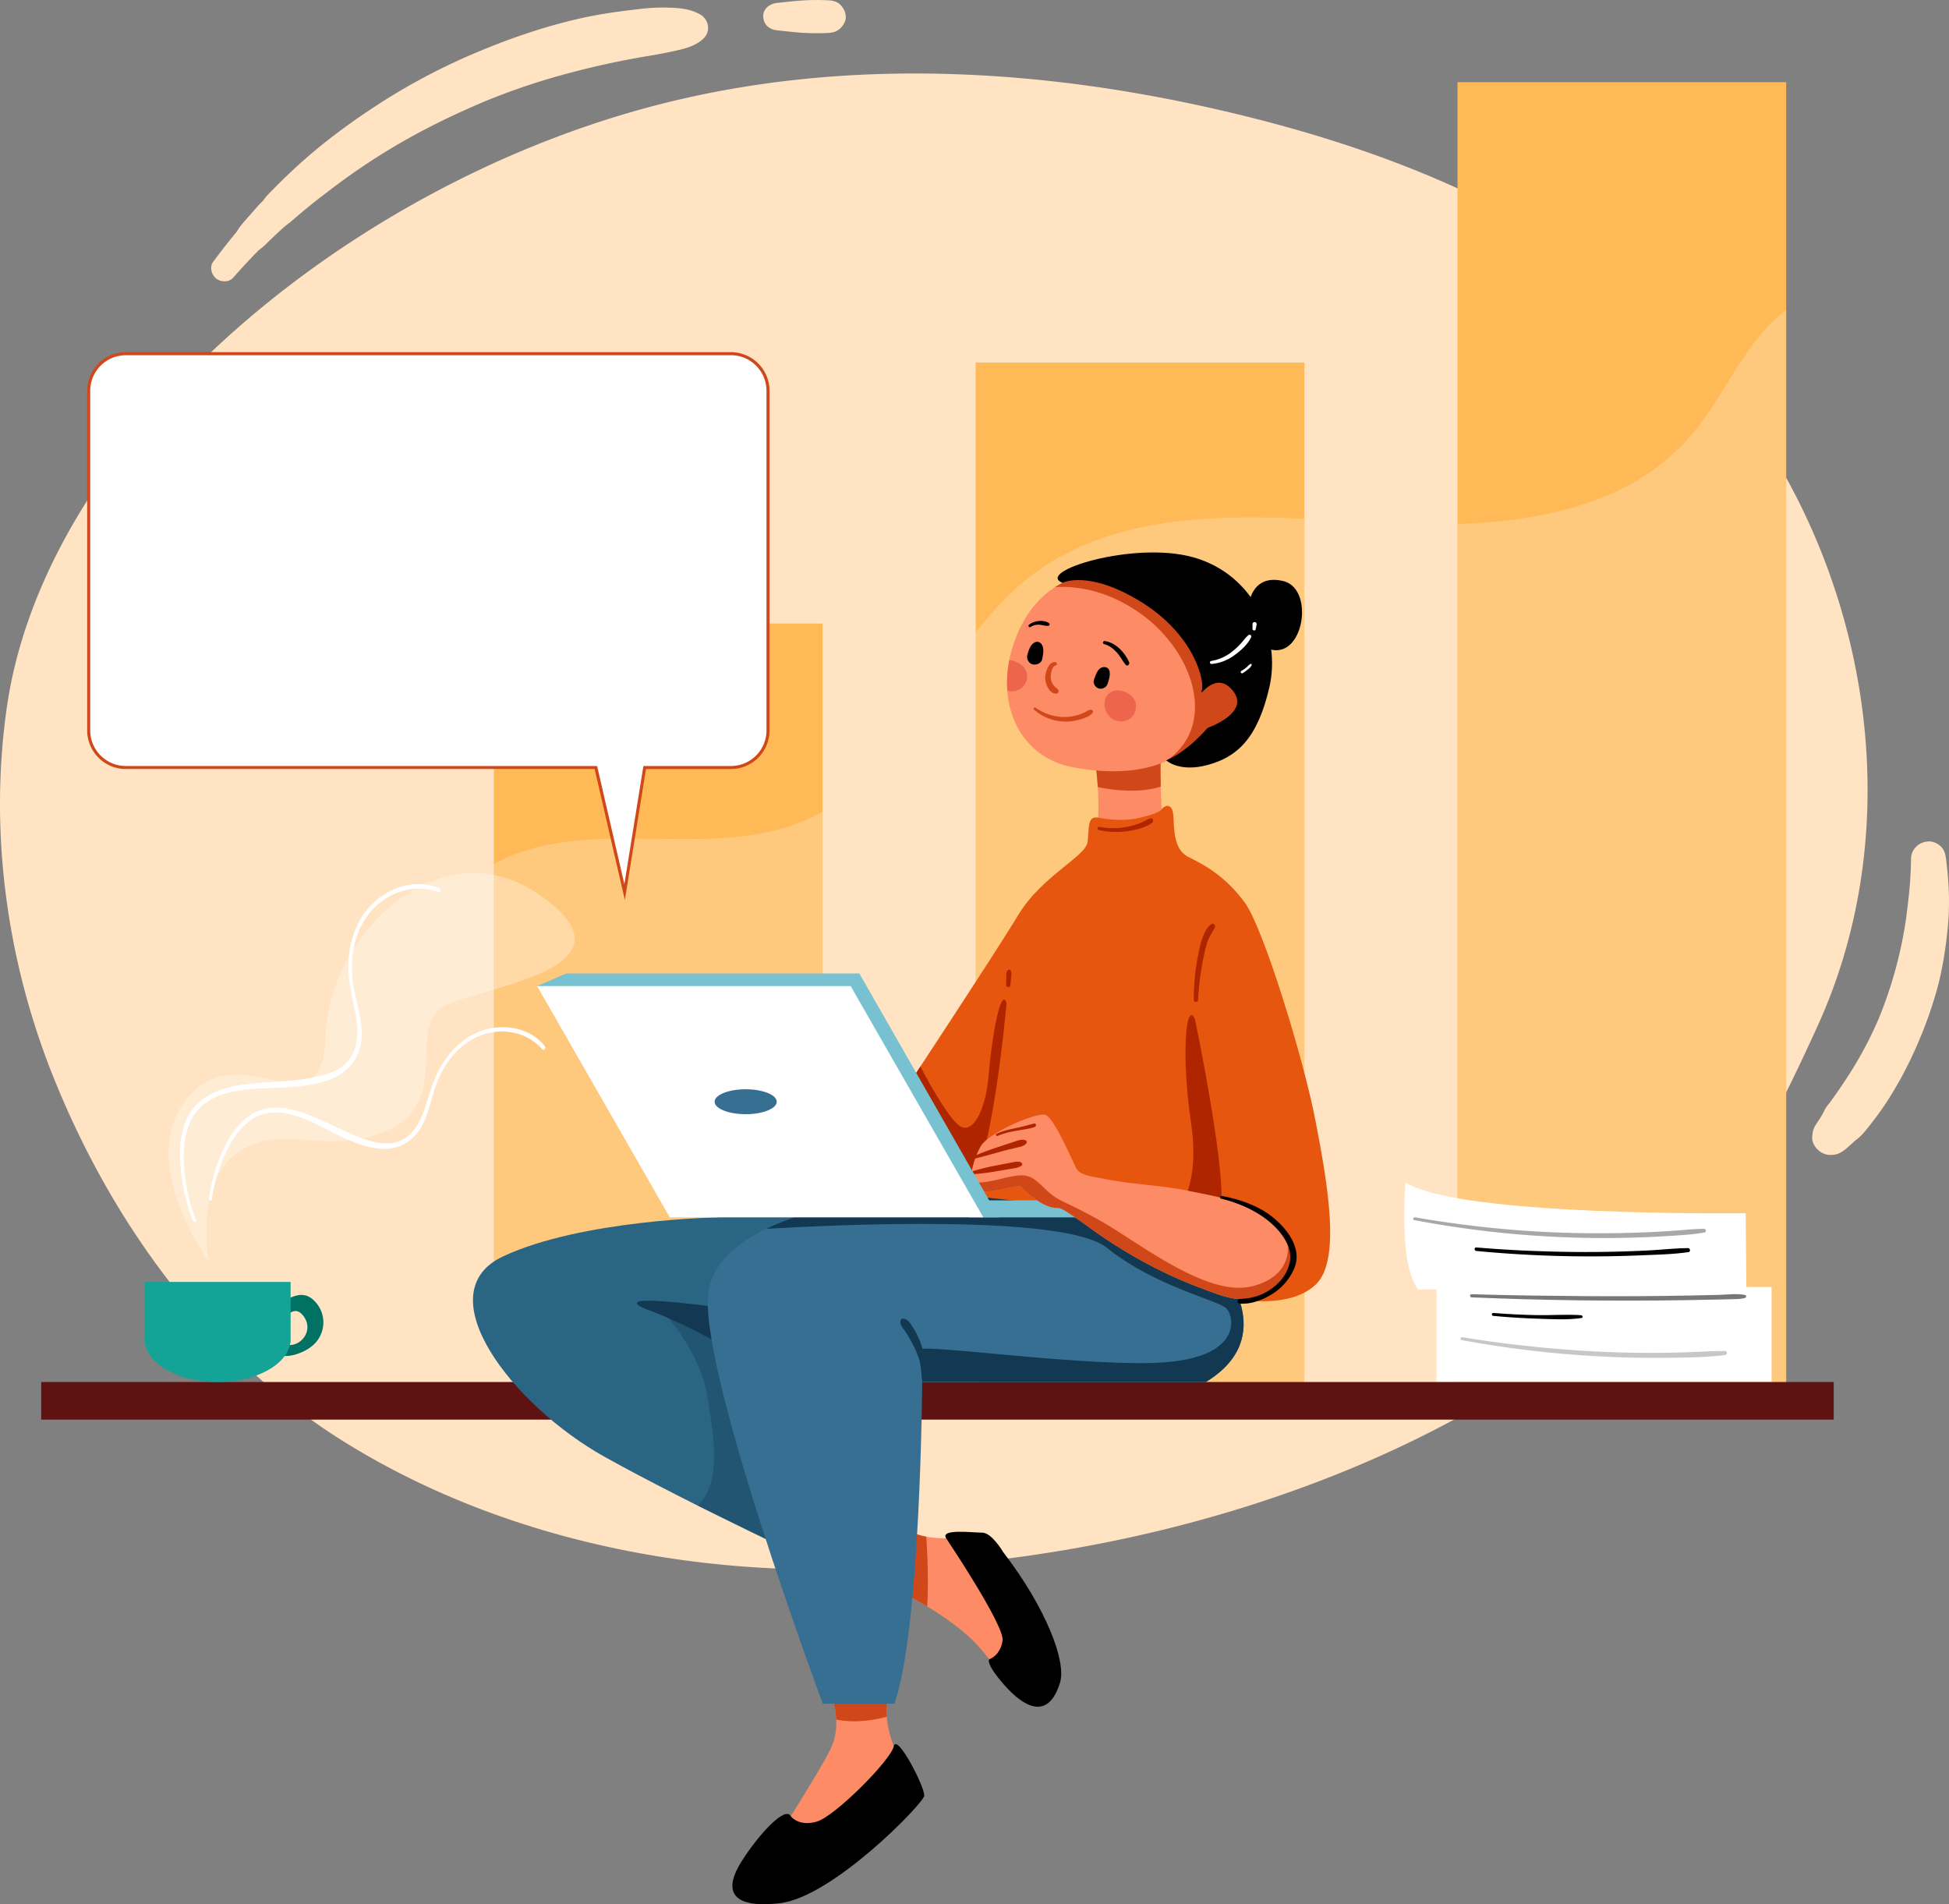 <svg xmlns="http://www.w3.org/2000/svg" viewBox="0 0 2559.08 2500"><rect x="0" y="0" width="2559.08" height="2500" fill="#808080" stroke="none"/><defs><style>.cls-1{fill:#ffe3c2;}.cls-2{fill:#ffb957;}.cls-3{opacity:0.23;}.cls-4{fill:#fff;}.cls-5{opacity:0.34;}.cls-6{opacity:0.53;}.cls-7{opacity:0.22;}.cls-8{fill:#5e1212;}.cls-9{fill:#fd8b66;}.cls-10{fill:#d04719;}.cls-11{fill:#2a6684;}.cls-12{fill:#133852;}.cls-13{opacity:0.37;}.cls-14{fill:#376f92;}.cls-15{fill:#e6560f;}.cls-16{fill:#af2500;}.cls-17{fill:#78c1d0;}.cls-18{fill:#ce1b1b;}.cls-19{fill:#007264;}.cls-20{fill:#13a497;}.cls-21{opacity:0.32;}</style></defs><g id="Layer_2" data-name="Layer 2"><g id="_02" data-name="02"><path class="cls-1" d="M1622.21,1982.3c-196.34,59.82-407.17,85.84-605.23,76.85-196.93-8.94-395.06-61-563.47-165.23-178.1-110.27-307-288.53-384.09-481.59C8.61,1260.06-14.33,1091.71,8.91,929.09,31.32,772.34,120,627.12,227.46,512.35,392.79,335.72,625.33,200,859,138.82c249.16-65.24,512.39-49.67,761.05,10,240.1,57.59,473,157.4,636.13,349.69A786.47,786.47,0,0,1,2341,619.56c124.37,219.6,151,495.12,46.08,726.27-48.44,106.71-106,221.88-183.55,310.55-76.12,87-195.9,154.41-296.64,208.59C1818.13,1912.72,1722,1951.88,1622.21,1982.3Z"/><path class="cls-1" d="M919.86,19.31C907,11.66,892.11,10.37,877.37,10a250.52,250.52,0,0,0-35.28,1.57c-25.26,2.87-50.82,6.17-75.69,11.58-45.91,10-91.09,25.17-134.47,43.1a828.33,828.33,0,0,0-130.56,67.71c-40.81,26.13-80.44,55.39-115.92,88.46q-14.38,13.4-28.13,27.46c-2.15,2.21-4.35,4.39-6.44,6.66s-3.77,4.63-5.59,7l-.51.66c.55-.75.29-.53-.8.7-4.63,4.4-8.78,9.49-13,14.26s-8.58,9.63-12.72,14.58a70.91,70.91,0,0,0-5,6.56c-.4.6-3,4.62-2.1,3.53-1.64,2.07-3.4,4.06-5.06,6.11Q292.48,326.67,279.7,344c-5,6.77-1.7,17.14,4.35,21.81,6.27,4.84,16.63,5,22.2-1.32q13.2-15.07,27.12-29.49l3.22-3.32,1.62-1.65c.19-.19.67-.73,1-1.16a2.46,2.46,0,0,1,.27-.24l3.22-2.46a58.37,58.37,0,0,0,5.46-4.69q7.17-7,14.49-13.9,3.66-3.44,7.37-6.83l3.43-3.12,1.25-1.12a25.53,25.53,0,0,0,3.24-2.42c2.65-1.93,5.14-4,7.61-6.19s5.08-4.38,7.64-6.54q7.68-6.51,15.52-12.83,3.93-3.17,7.88-6.29l3.67-2.86.11-.09.2-.15c3.33-2.54,6.67-5.06,10-7.62.62-.47,1.25-.95,1.87-1.44l4-3.08q8-6,16.08-11.9,16.24-11.74,33-22.7,33.62-22,69.17-40.76c25.75-13.62,52.24-25.92,79-37.35a866.61,866.61,0,0,1,106.76-36.5,1104.08,1104.08,0,0,1,113-24.68c10.64-1.7,21-3.77,31.56-6.07,12.1-2.64,24.69-5.59,34.76-13.11,5.86-4.37,9.95-9.63,9.95-17.33A20.25,20.25,0,0,0,919.86,19.31Z"/><path class="cls-1" d="M1110.57,21.77c-.26-5.82-2.84-10.88-6.74-15.14C1098.58.92,1091,.44,1083.79.2c-6.88-.23-13.68-.27-20.56-.08-14.41.41-28.74,2.24-43.09,3.69-9.32.94-18.42,7.59-18,18,.47,10.54,7.92,17,18,18,14,1.41,28,3.27,42.11,3.66,6.88.19,13.68.21,20.56,0s13.15-.39,18.85-4.79C1106.57,34.78,1110.86,28.31,1110.57,21.77Z"/><path class="cls-1" d="M2555.18,1127.65c-.83-6.34-2-11.54-6.73-16.25-4-4-10.53-7-16.25-6.73-12.56.56-22.85,10.09-23,23a498.26,498.26,0,0,1-4.39,60.77l1-7.24c-1.08,7.88-1.93,15.79-2.92,23.68a557.37,557.37,0,0,1-36.19,132.7,506.93,506.93,0,0,1-38.92,73.25c-7.77,12.08-15.87,24-24.37,35.6-1.89,2.57-4,5-5.75,7.66-2.09,3-3.39,6.55-5.27,9.73s-3.9,6.24-5.9,9.32c-.86,1.32-1.76,2.61-2.59,3.94-3.15,5-3.87,9.43-4.43,15.22-.73,7.4,4,14.75,9.55,19,6.4,4.94,13.32,5.87,21.14,4.34,8.93-1.74,16.68-10.16,23.44-16.09.56-.49,1.59-1.46,2.19-2.06l.55-.41a66.71,66.71,0,0,0,12.32-11.73,440.79,440.79,0,0,0,27.57-37,501,501,0,0,0,37.59-68.74,559.53,559.53,0,0,0,29.16-79.39c7.55-27.12,11.85-55.19,14.56-83.17C2560.42,1187.21,2559.05,1157.39,2555.18,1127.65Z"/><rect class="cls-2" x="648.46" y="818.65" width="431.54" height="889.76"/><rect class="cls-2" x="1281.11" y="475.96" width="431.54" height="1340.76"/><rect class="cls-2" x="1913.75" y="107.89" width="431.54" height="1724.02"/><g class="cls-3"><path class="cls-4" d="M1063.21,1074.17q8.64-4,16.79-8.69V1708.4H648.46V1134.1q5.73-3.09,11.66-5.85C784.16,1070.52,939.26,1132.1,1063.21,1074.17Z"/></g><g class="cls-3"><path class="cls-4" d="M1712.65,681V1816.72H1281.11V830.42c20.85-26.8,43.51-51.7,69.92-72.37C1450.61,680.1,1583.32,675.06,1712.65,681Z"/></g><g class="cls-3"><path class="cls-4" d="M2345.29,406.75V1831.91H1913.75V688c117.91-3.94,234.28-30.53,308-118C2265.69,517.77,2292.66,445.68,2345.29,406.75Z"/></g><path class="cls-4" d="M2292.15,1592.82s-377.92,5-446.56-40.52c0,0-9.92,107.51,16.54,140.59h24v121.52h440V1689.58H2293Z"/><g class="cls-5"><path d="M1857,1601.82a1332.76,1332.76,0,0,0,297,22.71q21.4-.78,42.77-2.22c13.74-.93,27.85-1.64,41.38-4.32,2.68-.53,2-4.69-.64-4.69-12.25,0-24.63,1.4-36.86,2.28s-24.61,1.59-36.92,2.14q-37,1.63-74,1.37a1370.8,1370.8,0,0,1-147.59-8.82q-42.26-4.82-84.2-12.06c-2.35-.41-3.38,3.16-1,3.61Z"/></g><path d="M1938.35,1642.35a1574.5,1574.5,0,0,0,217.93,5.67c20.18-.87,40.81-1.21,60.8-4.19,3-.44,2.24-5.28-.71-5.24-18,.24-36.14,2.29-54.17,3.18s-36.17,1.48-54.27,1.76c-36.19.57-72.38-.13-108.54-1.8q-30.56-1.41-61-4c-3-.24-2.91,4.32,0,4.6Z"/><g class="cls-6"><path d="M1932.16,1703.28q140.41,5.94,280.94,3.67,19.92-.3,39.84-.75,9.46-.21,18.93-.46c6.54-.17,13.1.06,19.46-1.68,1.84-.51,2-3.47,0-3.89-11-2.3-23.23-.46-34.4-.17q-17.43.45-34.87.79-34.86.68-69.74.9c-46.83.3-93.66-.11-140.48-.78q-39.84-.59-79.68-1.75c-2.66-.08-2.64,4,0,4.12Z"/></g><path d="M1960.68,1727.6q29.27,2.75,58.65,3.69c18.87.59,38.55,1.81,57.28-.9,2.21-.32,1.48-3.54-.49-3.68-19.12-1.38-38.59.23-57.77-.11s-38.48-1.32-57.67-2.85c-2.47-.19-2.44,3.62,0,3.85Z"/><g class="cls-7"><path d="M1919.25,1759.35a1397.06,1397.06,0,0,0,269.32,23.26c25.32-.25,51.09-.53,76.26-3.51,3.37-.4,3.59-5.47,0-5.43-22.49.22-45,1.75-67.46,2.18s-45,.39-67.51-.2c-44.34-1.16-88.59-4.47-132.67-9.41q-38.58-4.34-76.92-10.6c-2.4-.39-3.47,3.25-1,3.71Z"/></g><rect class="cls-8" x="54.09" y="1814.41" width="2353.6" height="49.36"/><path class="cls-9" d="M1132.43,2386.59c-41.61,46.54-131.86,57.12-131.86,57.12s74-114.23,90.25-148.08c6.22-13,7.67-26.43,7.1-38.12a104.07,104.07,0,0,0-7.1-33.09s88.85-34.55,76.87,0c-3.27,9.42-4,19.56-3.29,29.51,1.91,26.53,14.31,51.58,17.39,57.22C1186,2318.91,1174,2340.06,1132.43,2386.59Z"/><path class="cls-9" d="M1363,2218.07c-26.79,12-43.72-16.22-76.15-54.29-17.78-20.88-46.58-40.89-69.42-54.73-18.83-11.4-33.61-18.6-34.84-18.6,0,0-5.74-95.19,13.3-80.38,4.6,3.58,11.82,5.91,20.28,7.4,26.6,4.67,65.47.89,73.49.35,10.59-.7,69.81,79,86,126.22S1389.79,2206.09,1363,2218.07Z"/><path class="cls-10" d="M1167.69,2224.42c-3.27,9.42-4,19.56-3.29,29.51-17.11,4.48-42.67,8.67-66.48,3.58a104.07,104.07,0,0,0-7.1-33.09S1179.67,2189.87,1167.69,2224.42Z"/><path class="cls-10" d="M1217.43,2109.05c-18.83-11.4-33.61-18.6-34.84-18.6,0,0-5.74-95.19,13.3-80.38,4.6,3.58,11.82,5.91,20.28,7.4C1217.94,2040.73,1219.32,2079.61,1217.43,2109.05Z"/><path class="cls-9" d="M1526.89,1094.09s-103.94,57.69-91,16.11c7.15-22.87,7.07-53.76,5.55-76.92-1.25-19-3.46-32.75-3.46-32.75s93-65.48,87.83-31.18c-2.22,14.69-2.35,39.69-1.77,63.46C1524.85,1064.54,1526.89,1094.09,1526.89,1094.09Z"/><path class="cls-10" d="M1525.85,969.35c-2.22,14.69-2.35,39.69-1.77,63.46-28,8.52-59.93,5.23-82.6.47-1.25-19-3.46-32.75-3.46-32.75S1531.06,935.05,1525.85,969.35Z"/><path class="cls-11" d="M1120.94,2075.5s-15.36-7.11-40.14-18.81c-24.33-11.49-57.74-27.4-94.62-45.38-63.59-31-137.48-68-192.88-99-120.25-67.19-235.28-215-132.45-263s281.22-51.06,281.22-51.06,168.41-60.29,222.43-33.41S1120.94,2075.5,1120.94,2075.5Z"/><path class="cls-12" d="M847.32,1718.42S999.08,1770.7,1069.55,1872s16.53-134.38,16.53-134.38S774.13,1685.79,847.32,1718.42Z"/><g class="cls-13"><path class="cls-12" d="M1080.8,2056.69c-24.33-11.49-127.65-61.93-164.53-79.91,30.44-30.85,22-83.21,13.06-141.17-9-58.13-51.88-105.16-51.88-105.16s207.56,2.38,246.39,72C1157.86,1863.5,1117,2010.12,1080.8,2056.69Z"/></g><path class="cls-14" d="M1583.29,1814.41H1210.87s-1.92,324.44-36.48,422.34h-94.06s-167-448.07-149.74-543.28c6.61-36.46,38.57-62.24,75.49-80.18,59.48-28.88,131.83-37.39,131.83-37.39s431-122.39,466,88.77C1603.92,1664.67,1681.2,1754.9,1583.29,1814.41Z"/><path d="M1038.31,2384.45s10.21,14.13,34.19,7.08,97-80.54,101-98.79,41.4,54.37,40,64.94-120.58,133.27-189.68,141-71.92-20.45-50.06-55S1030.93,2370.31,1038.31,2384.45Z"/><path d="M1242.41,2019.71s76.87,114.46,74,134.2-17.41,24.5-17.41,24.5-6.32,4.49,20.43,34.63c24.48,27.59,56.81,46.8,72.43-4,8.29-27-16.94-96-74.75-171.49,0,0-14.8-25.39-27.49-25.39S1233.79,2006.66,1242.41,2019.71Z"/><path class="cls-12" d="M1583.29,1814.41H1210.87s-2.68-31.83-5.44-42,234.8,24.86,329.64,15.66,85.62-58.93,75.5-70S1518.43,1690.26,1453,1638c-55.21-44.08-354.79-30.15-446.94-24.73,59.48-28.88,131.83-37.39,131.83-37.39s431-122.39,466,88.77C1603.92,1664.67,1681.2,1754.9,1583.29,1814.41Z"/><path class="cls-12" d="M1215,1793.39c-.94-12.27-3.17-23.55-8-34.93a109.11,109.11,0,0,0-8.5-16c-3.1-4.89-6-10.16-12-11.2a3.47,3.47,0,0,0-4.33,3.29c-.14,5.73,3.42,9.08,6.55,13.62a141.15,141.15,0,0,1,8.57,14.4,147.7,147.7,0,0,1,12.51,31.53c.72,2.8,5.39,2.31,5.16-.69Z"/><path class="cls-9" d="M1634,926.53c-.94,3.32-16.39,31.76-28.68,35.73-6.25,2-18.86-8-19.91-6.55a129.36,129.36,0,0,1-51.9,42.72c-34.33,15.64-76.81,17.79-124.16,9-52.49-9.78-83.15-50.68-86.77-100.81a150.38,150.38,0,0,1,2.59-39.79,173.86,173.86,0,0,1,8.68-29.63c13.66-35,33.6-54.95,51.42-66.36,21.77-13.94,40.36-15.06,40.36-15.06s89.56,7.4,131.75,36.27C1596,818.4,1649.11,873.35,1634,926.53Z"/><path class="cls-10" d="M1634,926.53c-.94,3.32-16.39,31.76-28.68,35.73-6.25,2-18.86-8-19.91-6.55a129.36,129.36,0,0,1-51.9,42.72c.15-.85.25-1.31.25-1.31,62.57-44.82,36-138.17-33.61-189.64-47.27-34.93-91.41-38.19-114.88-36.67,21.77-13.94,40.36-15.06,40.36-15.06s89.56,7.4,131.75,36.27C1596,818.4,1649.11,873.35,1634,926.53Z"/><path d="M1395.19,765.18s34-17.77,103.64,25.37,83.68,104.47,79,116.42,17.67-29.1,41.06,0-33.47,48.74-33.47,48.74-24.29,29.82-54.14,42.52c0,0,16.93,16.33,54.87,5.94s65-34.3,80.56-101.87-20.79-148.13-99.27-170.48S1358.07,750.72,1395.19,765.18Z"/><path d="M1639.16,796.79s2.6-44.7,46.26-33.79,24.43,115.39-27.54,85.24S1639.16,796.79,1639.16,796.79Z"/><path class="cls-15" d="M1441.87,1073.37s28.37,6.74,55.92,0,27.35-11,27.35-11,8.51-9.87,13.71,0-3.64,50.39,21.83,62.87,49.9,27.56,73.81,59.78,76.92,203.75,93,287.43,33.27,183,0,214.14-95.11,19.75-95.11,19.75-66-60.81-125.78-95.11-276.51-38-323.29-56.14-10.4-100.83-10.4-100.83,132-199.8,163.73-252.45,89.39-77.08,91.47-96.83S1427.86,1071.17,1441.87,1073.37Z"/><path class="cls-16" d="M1321.59,1317.06s-18.19,212.58-53.53,256.76-113.83-11.43-118-27.54,0-79.53,17.15-103.44,28.09-22.5,28.09-22.5l13.23-20.11s32,62.36,50.16,76.92,35.87-19.75,39.5-66.53S1314.32,1293.15,1321.59,1317.06Z"/><path class="cls-16" d="M1569,1337.85s45.22,217.41,32.74,252.68-57.17,0-57.17,0,32.22-29.7,19.23-117S1557,1312.39,1569,1337.85Z"/><rect class="cls-17" x="1272.28" y="1575.9" width="166.21" height="22.36"/><path class="cls-9" d="M1690.84,1667.18c-10.5,21.62-35,39.53-59.61,38.74-18.42-.58-36.8-8.31-53.87-14.67q-25.93-9.68-50.87-21.82a651.35,651.35,0,0,1-94-56.33c-9.34-6.69-18.56-13.62-28.25-19.79-4.6-2.92-10.86-7.7-16.64-7.53-17.47.52-42.1-21.83-45.74-27s-31.7,6.75-54,5.72c-7.55-.36-11.19-5.28-12.3-12.32-2.14-13.81,5.42-35.76,12.3-47.46,10.39-17.67,72.76-44.7,84.72-41.06s36.9,64.46,41.58,71.73c5.29,8.23,25.12,10.07,33.44,11.83,37.1,7.82,75.18,8.46,112.3,16.07,36.55,7.5,74.47,13,106.16,36.71,5.37,4,9.7,9.08,14.22,13.55a57,57,0,0,1,9.77,12.67h0C1696.71,1638.19,1698.07,1652.33,1690.84,1667.18Z"/><path class="cls-16" d="M1276.78,1541.64a319.35,319.35,0,0,0,33.32-4.23l16.71-2.82c5-.84,10.47-1.2,14.56-4.37,1.7-1.33.52-3.91-1.18-4.47-4.52-1.48-9.94.13-14.51,1l-16.62,3.17a290.55,290.55,0,0,0-32.79,8c-2,.62-1.74,3.92.51,3.77Z"/><path class="cls-16" d="M1281.48,1520.76c11.87-3,23.62-6.38,35.44-9.61,5.6-1.53,11.25-2.82,16.89-4.21,5.15-1.26,10.82-1.76,14.07-6.33a2.44,2.44,0,0,0-.88-3.33c-5.15-2.37-10.28.06-15.39,1.67-5.85,1.85-11.64,3.88-17.47,5.77-11.58,3.76-22.93,7.79-34.14,12.53-2.06.87-.56,4,1.48,3.51Z"/><path class="cls-16" d="M1310.05,1491.21c7.9-3.46,16.28-5.22,24.73-6.76,7.9-1.43,16.47-2.09,24-5,2.65-1,1.66-5.09-1.2-4.34-8.52,2.23-16.81,4.51-25.46,6.23-8.14,1.63-16.1,3.64-23.68,7.09-1.87.86-.24,3.57,1.61,2.75Z"/><path class="cls-10" d="M1690.84,1667.18c-10.5,21.62-35,39.53-59.61,38.74-18.42-.58-36.8-8.31-53.87-14.67q-25.93-9.68-50.87-21.82a651.35,651.35,0,0,1-94-56.33c-9.34-6.69-18.56-13.62-28.25-19.79-4.6-2.92-10.86-7.7-16.64-7.53-17.47.52-42.1-21.83-45.74-27s-31.7,6.75-54,5.72c-7.55-.36-11.19-5.28-12.3-12.32,6.59.85,18,.69,36.74-4,34.68-8.67,39.73-7.23,59.25,11.91s24.56,14.82,75.13,43.71,138.7,99.7,197.58,84.89c58.36-14.69,46-61.68,45.79-62.48C1696.71,1638.19,1698.07,1652.33,1690.84,1667.18Z"/><polygon class="cls-17" points="705.25 1294.6 743.21 1278.05 1128.34 1278.05 1311.59 1598.26 1291.15 1598.26 705.25 1294.6"/><path class="cls-16" d="M1573.12,1312.72a382.22,382.22,0,0,1,6.33-51.8,218.63,218.63,0,0,1,5.3-22.46c2.37-7.73,6.56-13.67,10.26-20.69,1.43-2.72-1.66-6.61-4.56-4.56-6.07,4.31-9.22,11.69-11.67,18.52-2.92,8.17-4.62,16.82-6.22,25.33a294.36,294.36,0,0,0-5.07,55.66c0,3.64,5.43,3.59,5.63,0Z"/><path class="cls-16" d="M1442.54,1089.63a101.49,101.49,0,0,0,36.35,1.78c11-1.48,24.69-4.45,33.84-11.17,2.61-1.92,1.19-7.13-2.42-5.74-5.33,2-10.22,5.06-15.62,7a97.94,97.94,0,0,1-15.71,4.23,95.92,95.92,0,0,1-35.31-.19c-2.64-.5-3.8,3.46-1.13,4.07Z"/><path class="cls-16" d="M1326.41,1294.13c.56-3.75,1-7.45,1.27-11.24.24-3.37,1.07-6.51-1.19-9.27a2.22,2.22,0,0,0-3.11,0c-2.38,2.23-2,5.52-2.12,8.57-.21,3.76-.28,7.46-.19,11.22.06,2.92,4.87,3.87,5.34.72Z"/><path d="M1603.42,1573.68c27.82,6.81,56.93,20.45,75.79,42.56,9.75,11.43,17.69,26.73,14,42.13-3.11,13.06-10.71,23.45-21.25,31.76-12.82,10.1-28,14.81-44.14,15.23-4,.1-3.88,5.8,0,6.09,14.87,1.12,30.26-4.8,42.68-12.61a73.87,73.87,0,0,0,28.41-32.54c14.11-30.73-16.76-63.28-41.16-77.46-16.14-9.37-35.08-15.32-53.37-18.69-2.29-.42-3.29,3-1,3.53Z"/><polygon class="cls-4" points="1291.15 1598.26 879.46 1598.26 705.25 1294.6 1116.94 1294.6 1291.15 1598.26"/><ellipse class="cls-14" cx="979.09" cy="1446.43" rx="40.79" ry="16.36"/><path class="cls-4" d="M1590.67,871.68a58.23,58.23,0,0,0,29.25-10.85c8.45-5.94,18.46-14.6,22.78-24.18a2.26,2.26,0,0,0-3.53-2.73c-3.76,3.13-6.58,7.3-9.89,10.9a94.19,94.19,0,0,1-11.76,10.91,59.7,59.7,0,0,1-27.37,12.08c-2.18.34-1.69,4,.52,3.87Z"/><path class="cls-4" d="M1648.69,826.23l1.26-6.08a2.74,2.74,0,0,0-.71-2.66l-.25-.21a2.41,2.41,0,0,0-2.79-.36l-.27.14a2.72,2.72,0,0,0-1.35,2.36l0,6.25c0,2.32,3.65,2.94,4.14.56Z"/><path class="cls-4" d="M1631.6,883.79a50.13,50.13,0,0,0,6.93-4.94c2-1.67,4.23-3.47,5-6,.3-.92-.75-1.53-1.51-1.16-2.15,1-3.67,3.1-5.48,4.62a44,44,0,0,1-6.68,4.55c-1.89,1.07-.17,4,1.71,2.92Z"/><path d="M1366.55,844.56a6.72,6.72,0,0,0-6.59-1.74c-7,2.51-9.16,10.53-11,17-1.42,5.09,1.75,11.23,7.06,12.44,4.94,1.12,11.43-1.5,12.44-7.06C1369.65,858.78,1371.73,849.81,1366.55,844.56Z"/><path d="M1456.83,881.15c-1.32-6.09-8.61-6.71-12.71-3.35s-5.92,9.84-7.7,14.6c-1.72,4.58,1.9,10.42,6.5,11.47a9.55,9.55,0,0,0,11.47-6.51C1456.1,892.11,1458,886.7,1456.83,881.15Z"/><path d="M1353.15,823.22a17.8,17.8,0,0,1,11.61-3c3.83.18,7.65,1.67,11.44,1.38a2,2,0,0,0,1-3.71c-7.68-4.66-19.52-3.13-26.24,2.48-1.56,1.3.49,4,2.18,2.82Z"/><path d="M1449.64,845.6c6.81,1.77,12.07,5.89,16.75,11s7.41,11,11.62,16.18c2.24,2.75,5.76-.76,4.54-3.5-5.69-12.8-17.47-25.58-31.81-27.66-2.56-.37-3.75,3.3-1.1,4Z"/><path class="cls-10" d="M1385.44,869.29c-9-.45-13.07,13.83-13.07,20.77,0,7.25,5.43,21.25,14.53,20.55a3.13,3.13,0,0,0,2.68-4.65c-1.29-2.32-3.45-3.21-5.21-5.12a18.38,18.38,0,0,1-4.24-8,19.67,19.67,0,0,1-.08-9.06c.63-3,2.27-9.59,6-10.12,2.62-.37,1.81-4.3-.6-4.42Z"/><path class="cls-10" d="M1357.56,931.54a63.1,63.1,0,0,0,58.61,13.54c6.06-1.64,14.79-4.16,18.58-9.42,1.49-2.06-1-4.19-3-3.85-2.86.48-5.1,2.22-7.69,3.47a59.72,59.72,0,0,1-9.63,3.63A64.27,64.27,0,0,1,1395,941.3,65.77,65.77,0,0,1,1359.55,929c-1.52-1.07-3.4,1.36-2,2.57Z"/><g class="cls-5"><path class="cls-18" d="M1491.08,922.48c-2.42-8.27-10.34-13.68-18.43-15.54-9.92-2.28-19.84,2.52-22,13a23.45,23.45,0,0,0,9.83,23.77c7.84,5.33,19.16,4.45,25.79-2.43a20.9,20.9,0,0,0,4.82-18.76Z"/></g><g class="cls-5"><path class="cls-18" d="M1346.87,895.71a18.09,18.09,0,0,1-3.75,5.94,20.44,20.44,0,0,1-20.53,4.94,150.38,150.38,0,0,1,2.59-39.79,20.36,20.36,0,0,1,4.33.54c8.09,1.86,16,7.27,18.43,15.54A17.85,17.85,0,0,1,1346.87,895.71Z"/></g><path class="cls-19" d="M424.42,1732.28a40.17,40.17,0,0,0-13.9-26.45,24.78,24.78,0,0,0-7.66-4.61,24.5,24.5,0,0,0-14.07-.19c-20.91,5.27-38.13,31.81-37.19,52.65.35,7.7,2.23,15.88,7.92,21.08,8,7.32,20.58,6.25,30.84,2.77,9.75-3.31,19.12-8.57,25.55-16.61A40.14,40.14,0,0,0,424.42,1732.28Zm-51.07,32.44c-18.9-6.48,0-31.86,0-31.86,0-1.08,13.23-23.22,26.19-3.51S392.25,1771.19,373.35,1764.72Z"/><path class="cls-20" d="M189.91,1683v80h.38c4.31,28.84,45.4,51.46,95.45,51.46s91.14-22.62,95.44-51.46h.39v-80Z"/><g class="cls-21"><path class="cls-4" d="M274.08,1655.65s-97.71-131-27-215.18,176.08,53,180.55-81.08,152.09-276.51,283.07-183S643.11,1293.9,587,1318.85s7.28,123.22-73.81,163-140.33-10.16-199.58,30.39S274.08,1655.65,274.08,1655.65Z"/></g><path class="cls-4" d="M959.77,464.37H165.12A48.66,48.66,0,0,0,116.47,513V959a48.65,48.65,0,0,0,48.65,48.65H782.36l37.75,163.57,26.41-163.57H959.77A48.65,48.65,0,0,0,1008.42,959V513A48.66,48.66,0,0,0,959.77,464.37Z"/><path class="cls-10" d="M820.45,1181.6l-39.68-172H165.12A50.71,50.71,0,0,1,114.47,959V513a50.71,50.71,0,0,1,50.65-50.66H959.77A50.71,50.71,0,0,1,1010.42,513V959a50.71,50.71,0,0,1-50.65,50.65H848.22ZM165.12,466.37A46.71,46.71,0,0,0,118.47,513V959a46.71,46.71,0,0,0,46.65,46.65H784l35.81,155.17,25-155.17h115A46.71,46.71,0,0,0,1006.42,959V513a46.71,46.71,0,0,0-46.65-46.66Z"/><path class="cls-4" d="M257.18,1601.68a246.43,246.43,0,0,1-15.68-73c-1.13-20.58.64-42.7,11-61,24.36-43,85.34-37.35,127.31-40.26,22.19-1.54,45.88-4.51,65.34-16.06,17.42-10.34,27.44-26.57,29.43-46.7,2.35-23.79-6.44-46.56-10.36-69.68-3.66-21.52-2.86-44.32,4.11-65.11,7.4-22.12,21.91-41.33,42.44-52.74,19.56-10.87,43.33-13.9,64.49-6,3.22,1.2,4.43-3.79,1.39-5.06-37.46-15.73-81.08,4.73-101.6,37.7-11.11,17.83-16.6,38.91-17.56,59.78-1.12,24,5.65,46.38,9.73,69.77,4,22.79,3.35,49.13-15.81,65.19-8.36,7-18.76,10.77-29.18,13.53a232.47,232.47,0,0,1-38.62,6.4c-25.34,2.31-51.08,2.58-76.09,7.66-20.66,4.2-41.33,12.64-54.43,29.88-14,18.36-17.4,42.55-16.7,65a248.94,248.94,0,0,0,17,81.68c.9,2.33,4.69,1.34,3.8-1Z"/><path class="cls-4" d="M278.1,1574.74a219.78,219.78,0,0,1,19.4-63.55c8-16.4,18.9-32.81,34.77-42.51,38.86-23.72,84.66,9.73,119.89,25.46,18.46,8.25,38.45,15.86,59,13.84,18.78-1.85,33-12.76,42.26-28.91,10.23-17.92,12.9-38.78,20.33-57.82,6.77-17.33,17.31-33.69,31.41-46,15.24-13.26,34.48-21.3,54.82-21,19.58.25,38.91,8.14,51.79,23.11,2.24,2.61,5.75-1.11,3.72-3.71-21.5-27.46-62.44-31.45-92.4-16.5-16.49,8.23-30.2,21.58-40.43,36.78-11.37,16.9-16.72,35.71-22.76,54.92-6.14,19.53-15.5,42.19-36.45,49.65-20.75,7.39-45.45-2.48-64.51-10.8-20-8.72-39.32-19-59.86-26.34-19.63-7-41.65-10.85-61.41-2.21-18.89,8.25-32.11,25.72-41.29,43.59a222.67,222.67,0,0,0-22.11,71c-.34,2.47,3.42,3.56,3.8,1Z"/></g></g></svg>